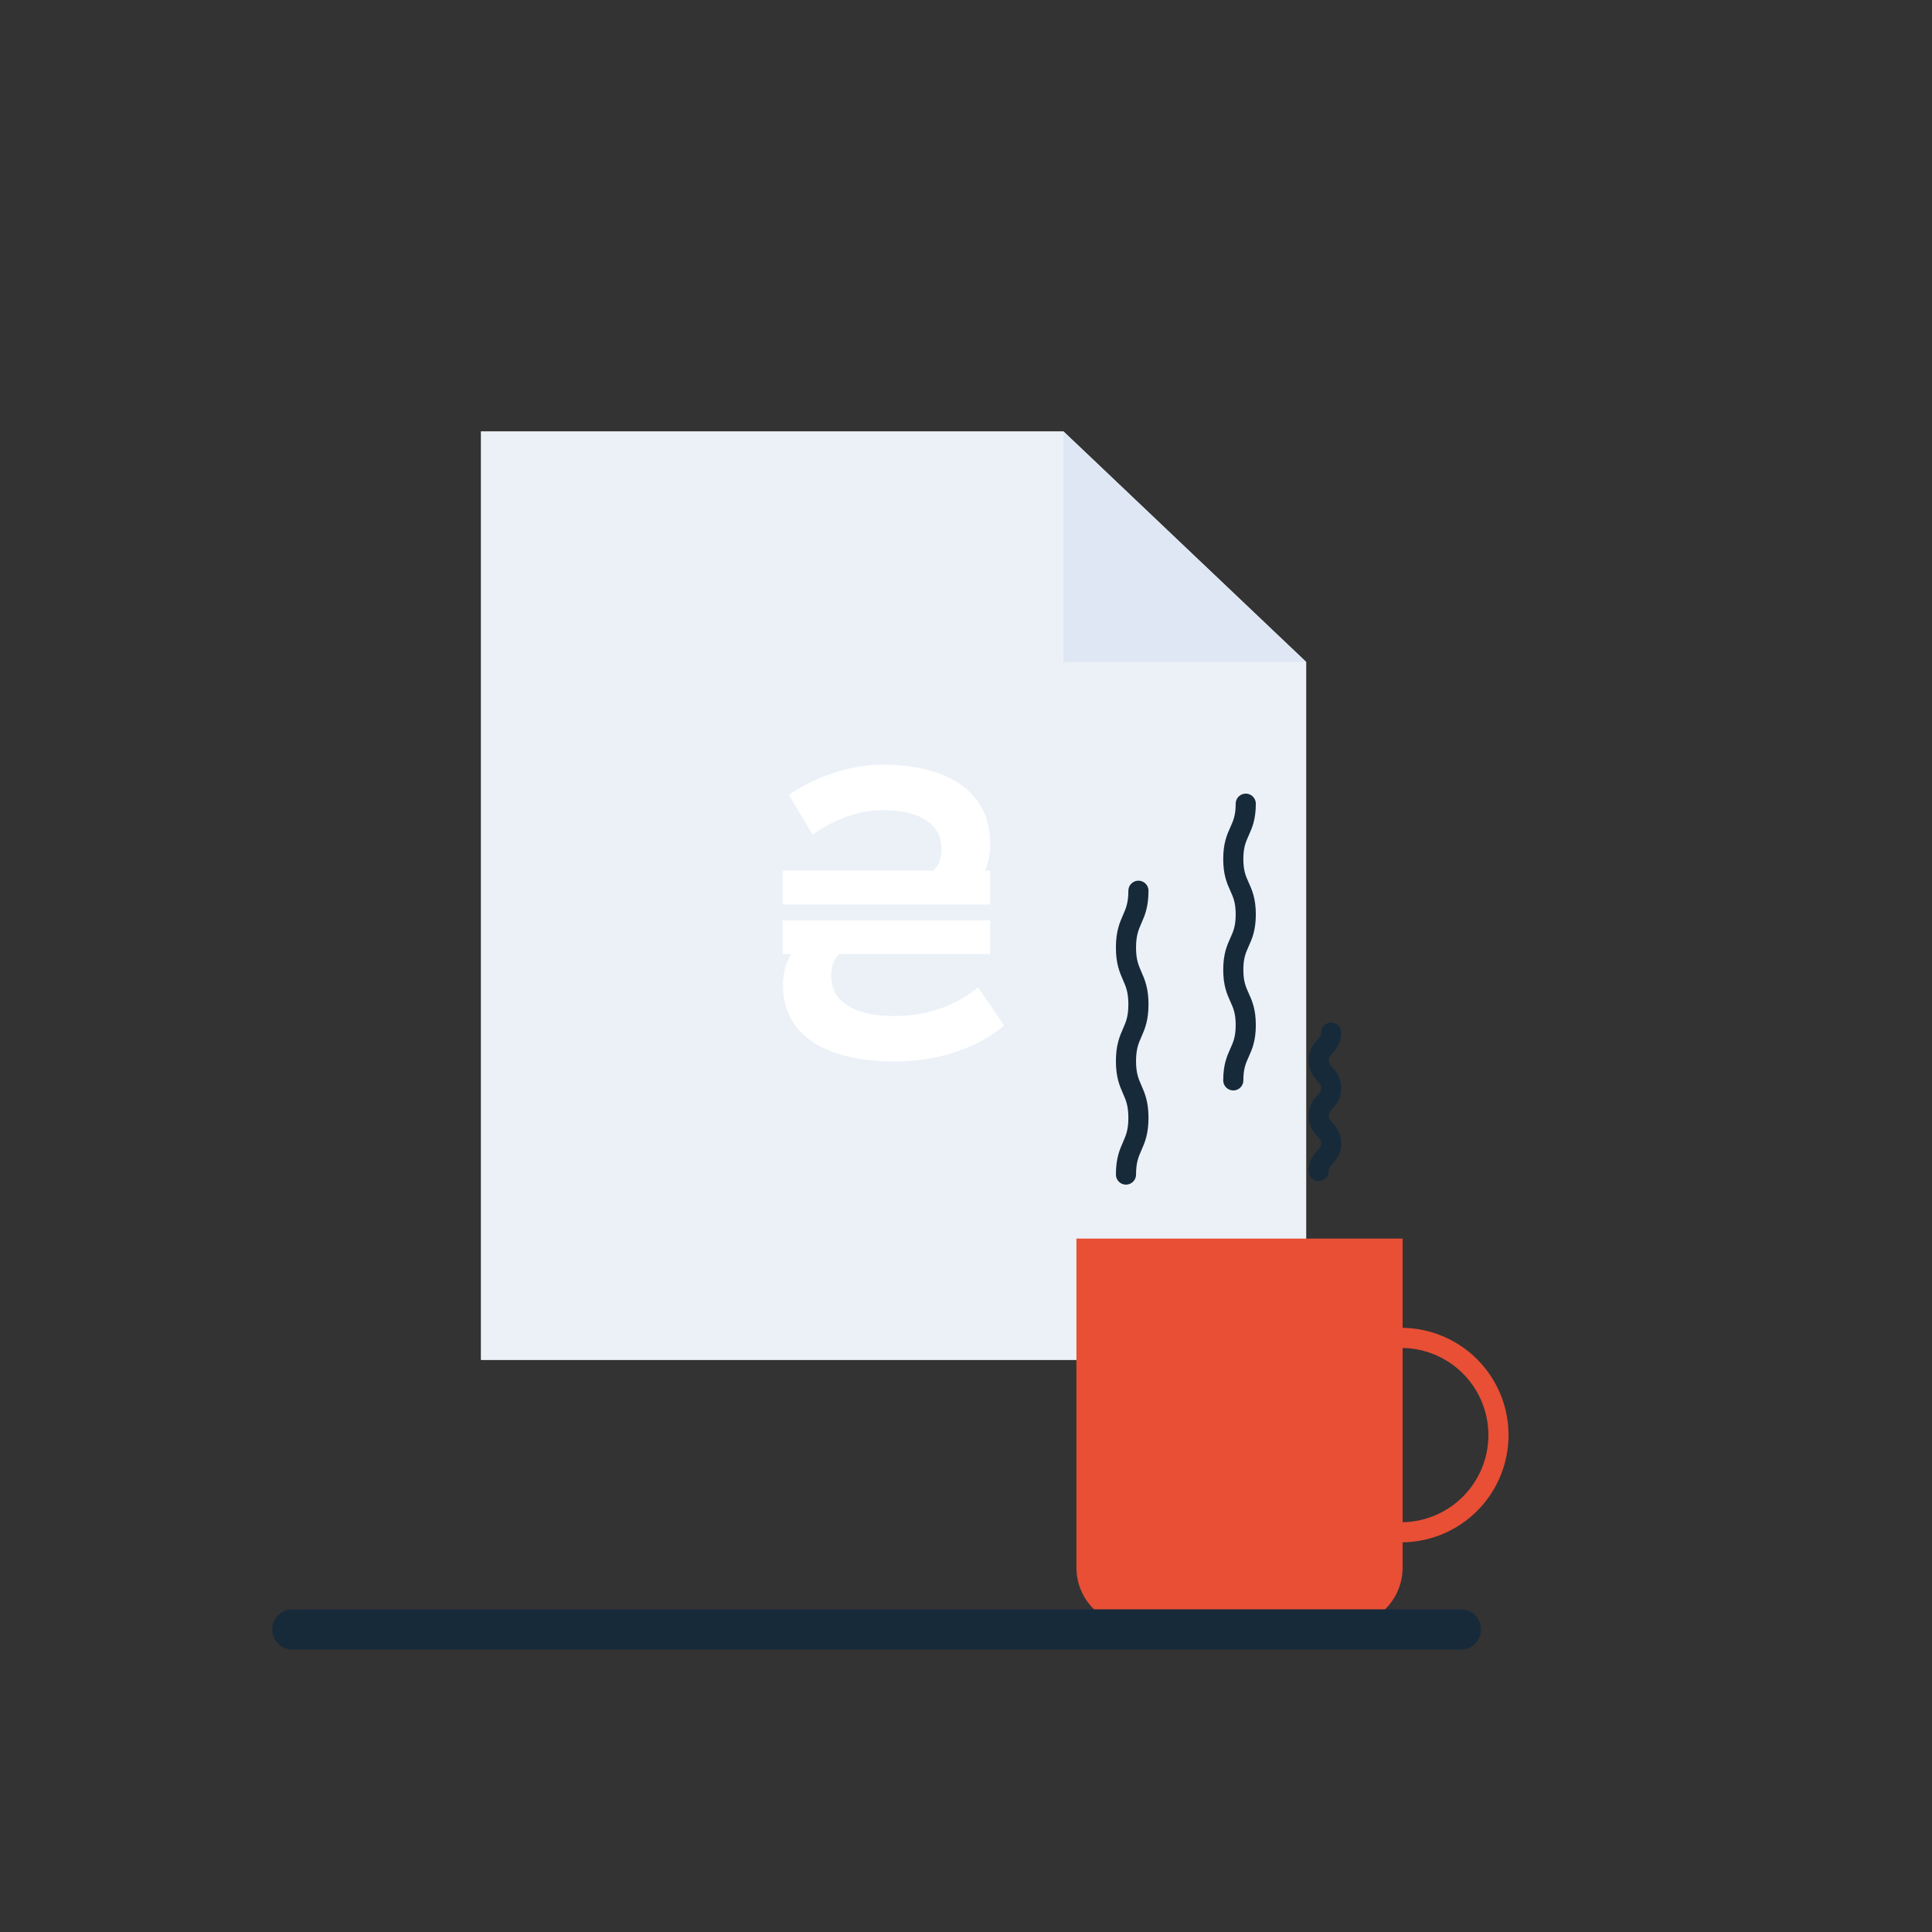 <svg xmlns="http://www.w3.org/2000/svg" width="192" height="192" fill="none"><rect width="100%" height="100%" fill="#333333" stroke="none"/><path d="M129.811 135.158H47.789V42.864h57.888l24.134 22.925v69.369z" fill="#ebf1f7"/><path d="M105.677 42.864v22.925h24.134l-24.134-22.925z" fill="#dee7f3"/><path d="M139.392 123.091h-32.419v32.688a5.81 5.81 0 0 0 5.808 5.808h20.803a5.81 5.81 0 0 0 5.808-5.808v-32.688z" fill="#e84f35"/><g stroke-width="2" stroke-miterlimit="10"><path d="M135.533 132.96h3.724a9.66 9.66 0 0 1 9.658 9.658 9.66 9.66 0 0 1-9.658 9.657h-3.724" stroke="#e84f35"/><path d="M122.563 107.366c0-2.745 1.239-2.745 1.239-5.5 0-2.746-1.239-2.746-1.239-5.492s1.239-2.746 1.239-5.501-1.239-2.755-1.239-5.501c0-2.755 1.239-2.755 1.239-5.501m7.248 36.5c0-1.373 1.238-1.373 1.238-2.745s-1.238-1.373-1.238-2.746 1.238-1.373 1.238-2.746-1.238-1.372-1.238-2.755 1.238-1.373 1.238-2.755m-20.39 14.102c0-2.822 1.238-2.822 1.238-5.635 0-2.822-1.238-2.822-1.238-5.635 0-2.823 1.238-2.823 1.238-5.645s-1.238-2.822-1.238-5.645 1.238-2.822 1.238-5.645" stroke="#172a3a" stroke-linecap="round" stroke-linejoin="round"/></g><path d="M77.789 86.525H98.4v3.36H77.789v-3.36zm0 4.944H98.4v3.341H77.789v-3.341zm5.098 13.123c-1.661-.595-2.918-1.459-3.782-2.602-.864-1.123-1.296-2.496-1.296-4.08v-.038a5.86 5.86 0 0 1 .682-2.813c.451-.845 1.114-1.603 1.978-2.266l5.942.633c-1.248.278-2.179.682-2.832 1.21-.653.547-.97 1.315-.97 2.362v.019c0 1.267.538 2.237 1.642 2.918 1.094.682 2.63 1.037 4.608 1.037 1.584 0 3.101-.24 4.502-.72 1.421-.471 2.698-1.2 3.84-2.131l2.592 3.801c-.95.778-1.997 1.44-3.158 1.968-1.152.528-2.381.931-3.696 1.2a21.24 21.24 0 0 1-4.109.403c-2.304-.019-4.282-.316-5.942-.902zm7.565-16.838c.058-.019.106-.038.182-.048a6.4 6.4 0 0 0 1.565-.72c.432-.278.778-.634 1.008-1.056s.355-.95.355-1.565v-.019c0-1.21-.509-2.16-1.536-2.832s-2.467-.998-4.339-.998c-1.133 0-2.285.211-3.456.614-1.19.403-2.342 1.017-3.475 1.814l-2.362-3.926c.95-.672 1.968-1.21 2.995-1.651a18.03 18.03 0 0 1 3.13-1.018c1.066-.23 2.131-.355 3.187-.355 2.256 0 4.176.317 5.779.931s2.832 1.517 3.658 2.688c.845 1.181 1.258 2.602 1.258 4.263v.019c0 1.651-.499 3.062-1.526 4.243l-6.595-.298c.067-.048.125-.067.173-.086z" fill="#fff"/><path d="M29.05 161.933h116.131" stroke="#172a3a" stroke-width="4" stroke-miterlimit="10" stroke-linecap="round" stroke-linejoin="round"/></svg>